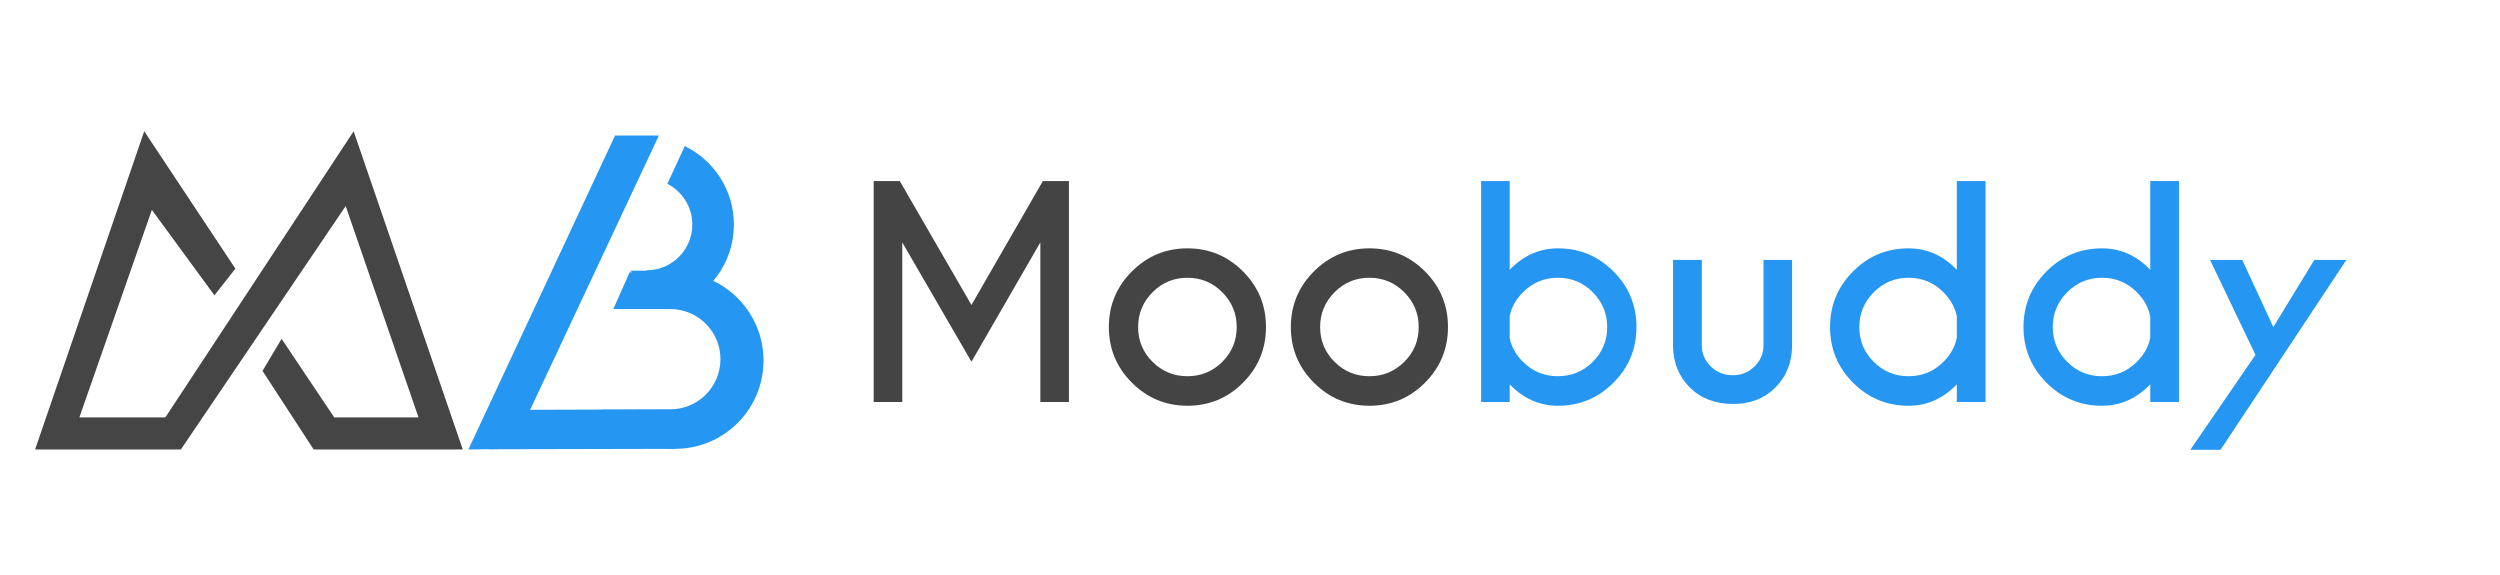 <?xml version="1.0" encoding="utf-8"?>
<!-- Generator: Adobe Illustrator 16.0.0, SVG Export Plug-In . SVG Version: 6.00 Build 0)  -->
<!DOCTYPE svg PUBLIC "-//W3C//DTD SVG 1.1//EN" "http://www.w3.org/Graphics/SVG/1.1/DTD/svg11.dtd">
<svg version="1.1" id="Layer_1" xmlns="http://www.w3.org/2000/svg" xmlns:xlink="http://www.w3.org/1999/xlink" x="0px" y="0px"
	 width="546px" height="125.667px" viewBox="0 0 546 125.667" enable-background="new 0 0 546 125.667" xml:space="preserve">
<g>
	<path fill="#444444" d="M196.515,39.552l15.651,27.051l15.591-27.051h5.7v48.25h-6.243v-34.86l-15.048,26.056l-15.109-26.056
		v34.861h-6.243V39.552H196.515z"/>
	<path fill="#444444" d="M259.332,54.239c4.745,0,8.79,1.679,12.139,5.036c3.345,3.357,5.021,7.408,5.021,12.152
		c0,4.746-1.676,8.797-5.021,12.154c-3.348,3.356-7.395,5.037-12.139,5.037c-4.725,0-8.766-1.681-12.123-5.037
		c-3.358-3.357-5.036-7.408-5.036-12.154c0-4.744,1.679-8.795,5.036-12.152C250.567,55.918,254.608,54.239,259.332,54.239z
		 M251.718,63.828c-2.101,2.113-3.151,4.646-3.151,7.601c0,2.977,1.05,5.51,3.151,7.6c2.101,2.093,4.639,3.138,7.614,3.138
		s5.514-1.045,7.615-3.138c2.1-2.09,3.15-4.623,3.15-7.6c0-2.954-1.051-5.486-3.15-7.601c-2.101-2.11-4.64-3.166-7.615-3.166
		S253.818,61.718,251.718,63.828z"/>
	<path fill="#444444" d="M299.079,54.239c4.745,0,8.791,1.679,12.139,5.036s5.021,7.408,5.021,12.152
		c0,4.746-1.675,8.797-5.021,12.154c-3.348,3.356-7.394,5.037-12.139,5.037c-4.724,0-8.765-1.681-12.122-5.037
		c-3.357-3.357-5.037-7.408-5.037-12.154c0-4.744,1.68-8.795,5.037-12.152S294.355,54.239,299.079,54.239z M291.465,63.828
		c-2.102,2.113-3.15,4.646-3.15,7.601c0,2.977,1.051,5.51,3.15,7.6c2.102,2.093,4.641,3.138,7.614,3.138
		c2.977,0,5.514-1.045,7.616-3.138c2.101-2.09,3.149-4.623,3.149-7.6c0-2.954-1.05-5.486-3.149-7.601
		c-2.104-2.11-4.641-3.166-7.616-3.166S293.564,61.718,291.465,63.828z"/>
	<path fill="#2596F1" d="M329.719,83.943v3.86h-6.242V39.552h6.242v19.361c3.017-3.116,6.524-4.674,10.525-4.674
		c4.744,0,8.791,1.679,12.137,5.036c3.348,3.357,5.022,7.408,5.022,12.152c0,4.746-1.676,8.797-5.022,12.154
		c-3.346,3.356-7.393,5.037-12.137,5.037C336.243,88.619,332.734,87.059,329.719,83.943z M329.719,69.015v4.854
		c0.382,1.893,1.349,3.61,2.896,5.157c2.111,2.093,4.653,3.138,7.63,3.138c2.975,0,5.514-1.045,7.614-3.138
		c2.101-2.09,3.151-4.623,3.151-7.601c0-2.953-1.052-5.485-3.151-7.6c-2.102-2.11-4.641-3.166-7.614-3.166
		c-2.977,0-5.52,1.056-7.63,3.166C331.066,65.376,330.101,67.105,329.719,69.015z"/>
	<path fill="#2596F1" d="M378.543,88.226c-3.92,0-7.076-1.196-9.469-3.589c-2.395-2.394-3.619-5.388-3.681-8.987V56.772h6.274V75.41
		c0,1.789,0.653,3.326,1.959,4.612c1.308,1.286,2.938,1.931,4.888,1.931c1.789,0,3.343-0.639,4.658-1.916
		c1.316-1.275,1.977-2.82,1.977-4.629V56.772h6.241V75.65c-0.061,3.6-1.276,6.594-3.648,8.987
		C385.349,87.03,382.283,88.226,378.543,88.226z"/>
	<path fill="#2596F1" d="M427.368,58.913V39.552h6.271v48.25h-6.271v-3.859c-3.018,3.116-6.525,4.676-10.525,4.676
		c-4.745,0-8.791-1.68-12.138-5.037c-3.348-3.357-5.022-7.41-5.022-12.154c0-4.743,1.676-8.794,5.022-12.152
		c3.347-3.357,7.393-5.036,12.138-5.036C420.843,54.239,424.353,55.797,427.368,58.913z M427.368,73.75v-4.612
		c-0.363-1.951-1.338-3.72-2.926-5.31c-2.093-2.11-4.625-3.166-7.601-3.166s-5.515,1.056-7.615,3.166
		c-2.102,2.113-3.15,4.646-3.15,7.601c0,2.977,1.05,5.51,3.15,7.6c2.102,2.093,4.64,3.138,7.615,3.138s5.508-1.045,7.601-3.138
		C426.03,77.439,427.006,75.681,427.368,73.75z"/>
	<path fill="#2596F1" d="M469.617,58.913V39.552h6.272v48.25h-6.272v-3.859c-3.018,3.116-6.524,4.676-10.524,4.676
		c-4.746,0-8.791-1.68-12.139-5.037c-3.347-3.357-5.021-7.41-5.021-12.154c0-4.743,1.676-8.794,5.021-12.152
		c3.348-3.357,7.393-5.036,12.139-5.036C463.093,54.239,466.602,55.797,469.617,58.913z M469.617,73.75v-4.612
		c-0.361-1.951-1.338-3.72-2.925-5.31c-2.093-2.11-4.625-3.166-7.601-3.166c-2.977,0-5.514,1.056-7.616,3.166
		c-2.102,2.113-3.149,4.646-3.149,7.601c0,2.977,1.049,5.51,3.149,7.6c2.104,2.093,4.641,3.138,7.616,3.138s5.508-1.045,7.601-3.138
		C468.279,77.439,469.256,75.681,469.617,73.75z"/>
	<path fill="#2596F1" d="M484.965,98.238h-6.603L492.6,77.505l-9.926-20.733h7.028l6.795,14.657l8.947-14.657h6.995L484.965,98.238z
		"/>
</g>
<polygon fill="#454545" points="39.5,98.166 7.667,98.166 31.5,28.667 51.405,58.667 46.834,64.5 33.167,45.833 17.334,91.166 
	39.5,91.166 "/>
<polygon fill="#454545" points="68.5,98.166 101.07,98.167 77.237,28.666 36,91.333 39.5,98.166 75.5,45 91.402,91.167 73,91.167 
	61.5,74 57.333,81 "/>
<g>
	<polygon fill="#2596F1" points="111.777,98.025 102.291,98.167 134.329,29.6 143.9,29.6 	"/>
	<polygon fill="#2596F1" points="147.473,98.023 106.833,98.117 110.225,89.515 146.398,89.396 	"/>
	<g>
		<path fill="#2596F1" d="M147.473,59.468c-2.185,0-9.957,0-9.957,0l-3.57,8.032H146.4c6.047,0,10.947,4.902,10.947,10.949
			c0,6.043-4.9,10.947-10.947,10.947v0.084h-14.938c3.459,5.152,9.339,8.543,16.011,8.543c10.646,0,19.277-8.631,19.277-19.277
			C166.749,68.099,158.118,59.468,147.473,59.468z"/>
	</g>
	<g>
		<path fill="#2596F1" d="M149.557,31.907l-3.803,8.242c3.23,1.656,5.446,5.013,5.446,8.894c0,5.521-4.476,9.996-9.995,9.996v0.073
			h-3.553c0,0,7.774,8.653,9.707,7.995c7.518-2.561,12.924-9.681,12.924-18.064C160.283,41.504,155.9,35.007,149.557,31.907z"/>
	</g>
</g>
</svg>
